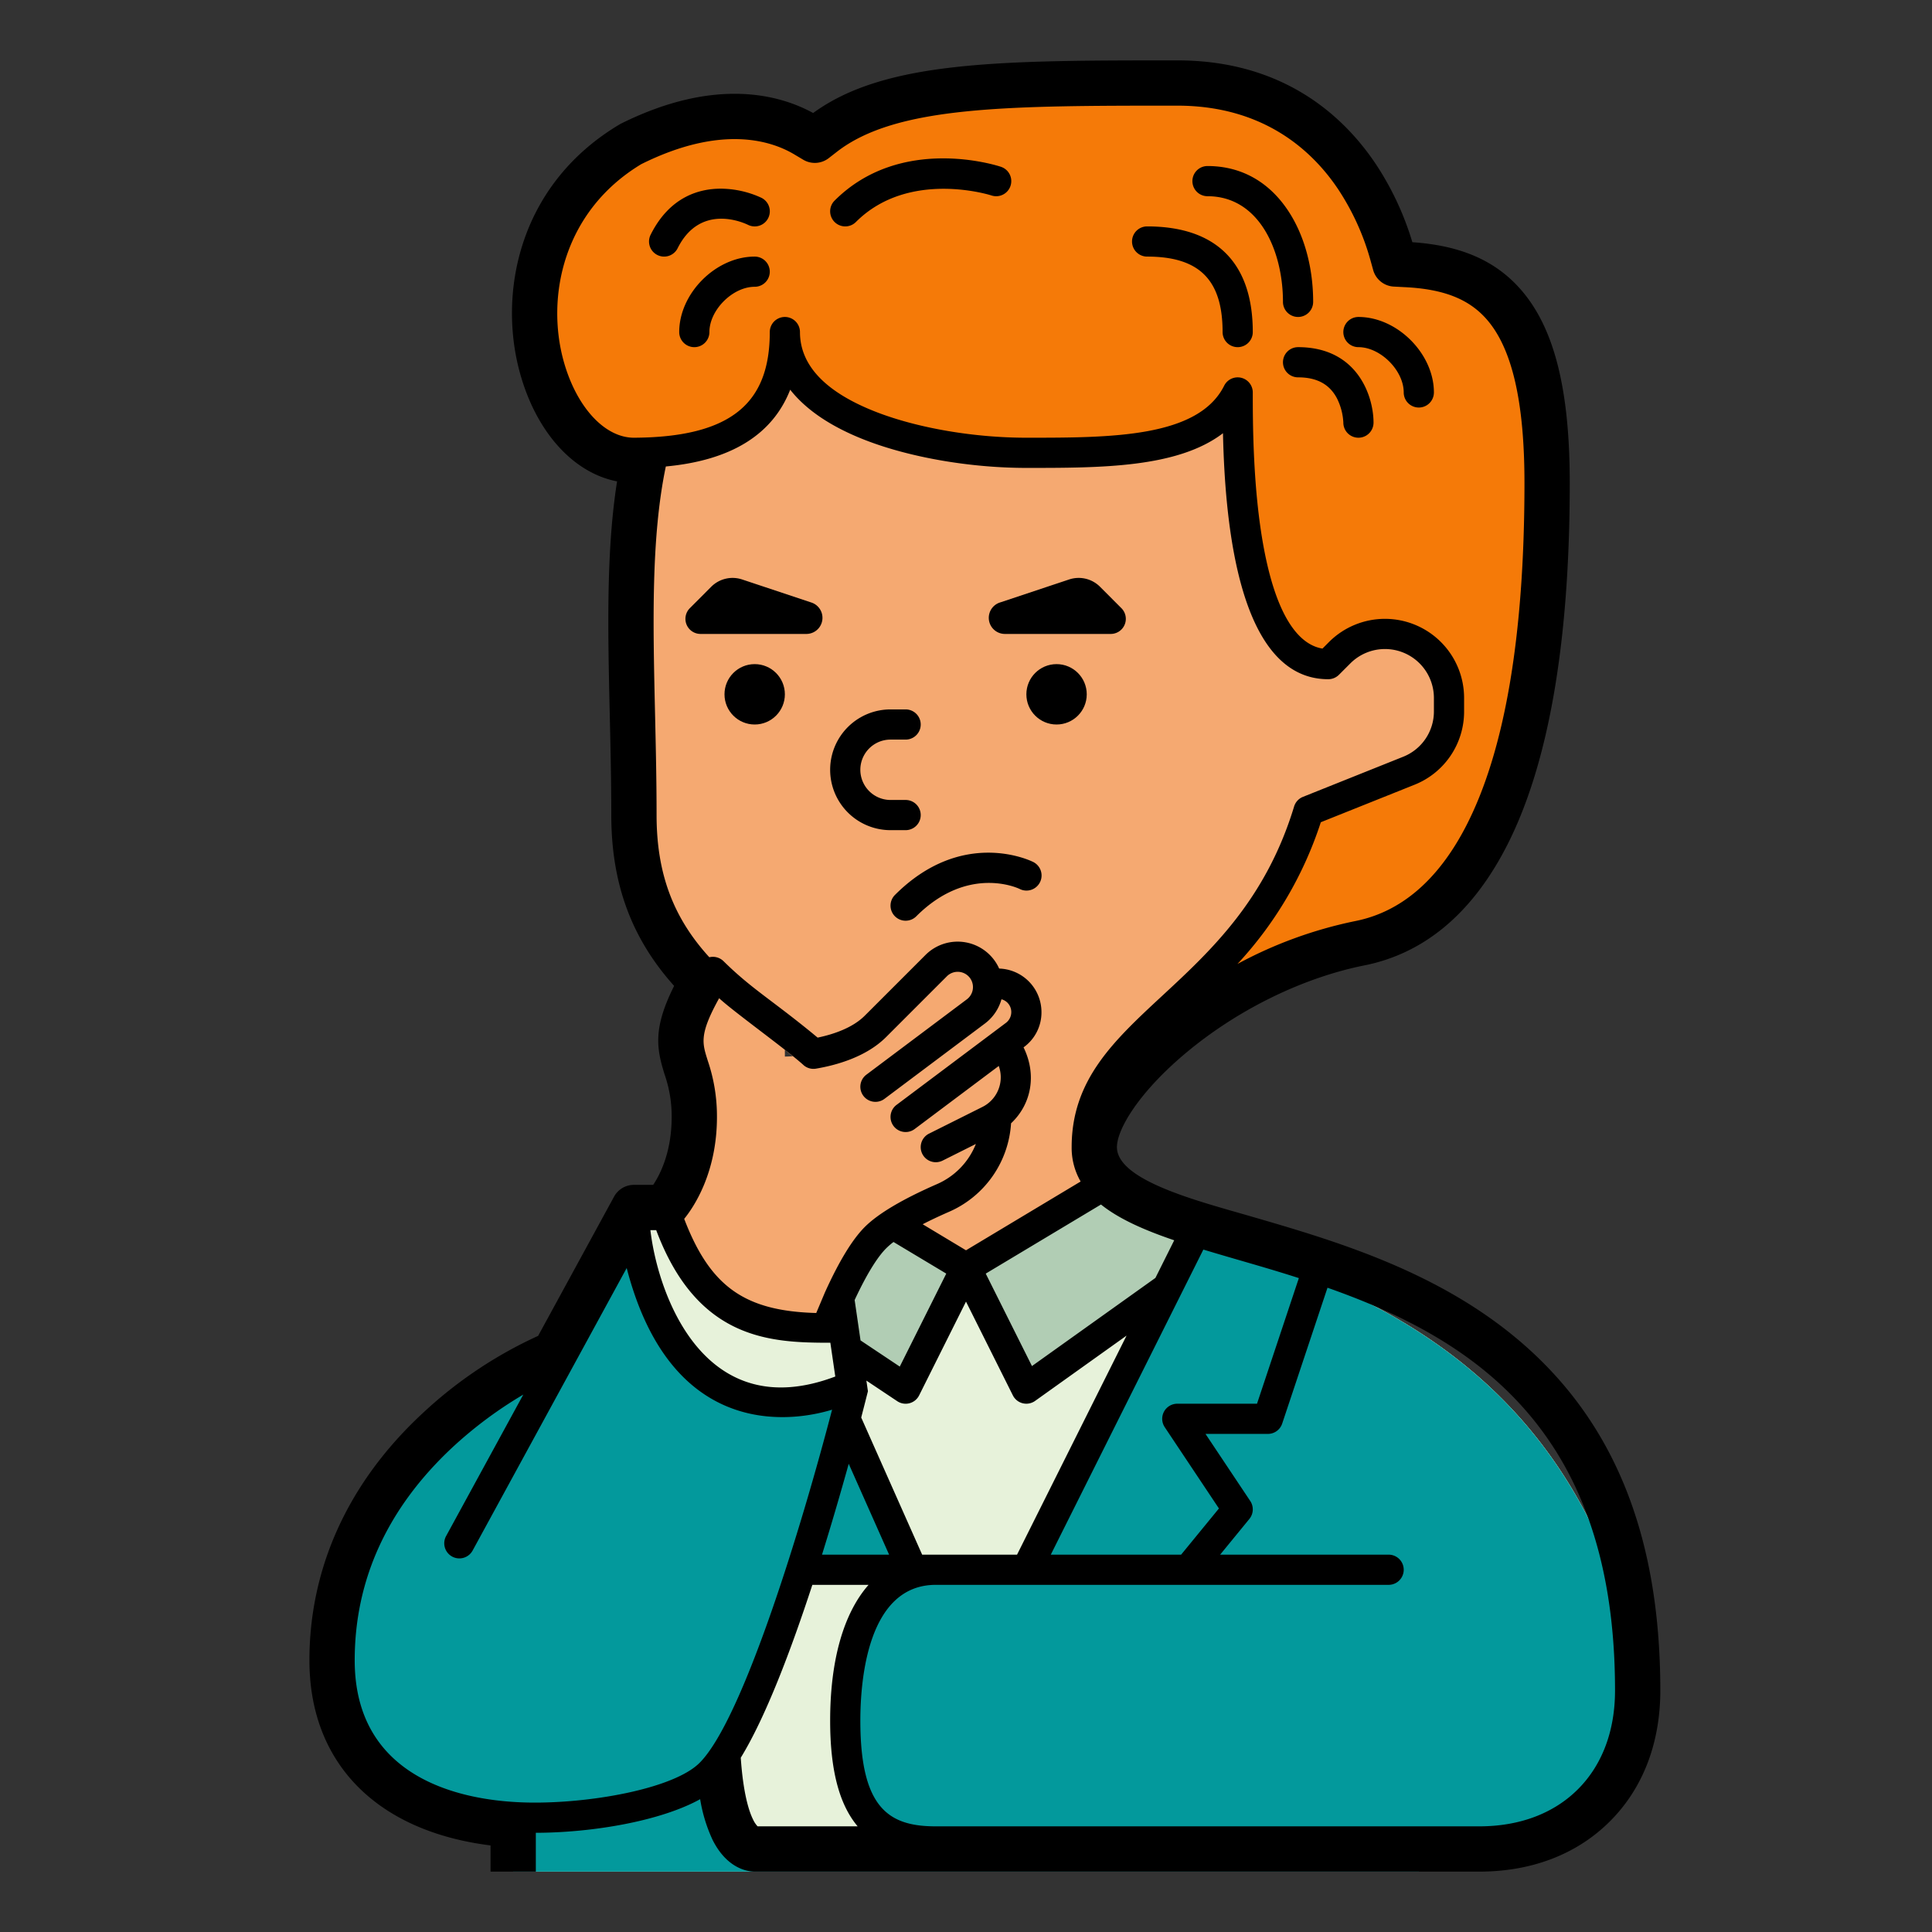 <?xml version="1.0" encoding="UTF-8"?>
<svg xmlns="http://www.w3.org/2000/svg" viewBox="0 0 512 512" width="512" height="512"><rect x="0" y="0" width="512" height="512" fill="#333333" stroke="none"/><g id="Fill_out_line" data-name="Fill out line"><path d="M368,72c24,0,40,8,40,56s-8,112-48,120-72,40-72,56V72Z" style="fill:#f57a08"/><path d="M432,447.799A40.06,40.06,0,0,1,392,488H376v8H136V472s21.59-132.03,64.32-149.28c7.68-3.1,13.98-5.99,18.14-9.24,3.54-2.77,5.54-5.8,5.54-9.48,0-32-56-32-56-88,0-80-16-152,96-152s88,80,88,112l2.724-2.724a17.541,17.541,0,0,1,11.651-5.263A16.969,16.969,0,0,1,384,184.97v3.54a16.974,16.974,0,0,1-10.67,15.76L346.78,214.89C331.51,265.23,288,271.02,288,304a14.136,14.136,0,0,0,4.33,10.2c4.87,5.01,13.51,8.69,24.27,12.61,31.126,11.355,79.907,24.761,105.827,78.603a97.277,97.277,0,0,1,9.572,41.797Q432,447.504,432,447.799Z" style="fill:#f5a971"/><path d="M432,447.799A40.06,40.06,0,0,1,392,488H376v8H136V472s17.48-106.92,52.13-140.9a38.037,38.037,0,0,1,12.19-8.38c7.68-3.1,13.98-5.99,18.14-9.24L256,336l36.33-21.8c4.87,5.01,13.51,8.69,24.27,12.61,2.84,1.04,5.83,2.09,8.94,3.19,31.123,11.03,73.944,26.713,97.39,76.469a96.444,96.444,0,0,1,9.068,40.715Q432,447.491,432,447.799Z" style="fill:#e7f2da"/><path d="M325.54,330,272,368l-15.94-32L240.13,368l-52-36.9a38.037,38.037,0,0,1,12.19-8.38c7.68-3.1,13.98-5.99,18.14-9.24L256,336l36.33-21.8c4.87,5.01,13.51,8.69,24.27,12.61C319.44,327.85,322.43,328.9,325.54,330Z" style="fill:#b1cdb4"/><path d="M432,447.799A40.06,40.06,0,0,1,392,488H376v8H136V472s6.5-73.34,28.88-116.73a106.43,106.43,0,0,1,5.33-9.28c6.19-9.54,13.4-16.74,21.79-20,2.91-1.13,5.7-2.21,8.32-3.27L256,448l60.6-121.19c8.37,3.05,18.01,6.25,28.14,10.34,2.44.99,4.9,2.02,7.38,3.13,25.866,11.442,53.604,29.619,70.846,66.266a96.393,96.393,0,0,1,9.032,40.642Q432,447.493,432,447.799Z" style="fill:#03999c"/><path d="M248,416H200s-8,8-8,40,8,32,8,32h48Z" style="fill:#e7f2da"/><path d="M368,488H248c-16,0-24-8-24-32s8-40,24-40H368Z" style="fill:#03999c"/><path d="M352,176c-24,0-24-56-24-72-8,16-32,16-56,16s-64-8-64-32c0,24-16,32-40,32s-40-56,0-80c32-16,48,0,48,0,16-16,48-16,96-16s56,48,56,48v81.153Z" style="fill:#f57a08"/><path d="M272,268.22a7.597,7.597,0,0,1-3.02,6.05l-2.8,2.1,1.69,3.37a12.807,12.807,0,0,1-2.4,14.79,11.567,11.567,0,0,1-1.47,1.25V296a23.42,23.42,0,0,1-14.06,21.46C243.21,320.4,235.8,324.2,232,328c-8,8-16,32-16,32l-96,48,48-88h8s8-8,8-24-8-16,0-32,24-16,24,0v16s16,0,24-8l16.1-16.1a8.055,8.055,0,0,1,12.9,2.09,8.076,8.076,0,0,1,.84,3.14A7.552,7.552,0,0,1,272,268.22Z" style="fill:#f5a971"/><path d="M168,320c0,16,8,40,24,48s32,0,32,0-24,88-40,104l-64-64Z" style="fill:#03999c"/><path d="M224,368s-24,88-40,104-96,24-96-32,56-80,56-80l6.5-3.062Z" style="fill:#03999c"/><path d="M176,320c8,24,18.947,32,42.947,32l3.411-8.076L224,368s-16,8-32,0-24-32-24-48Z" style="fill:#e7f2da"/><circle cx="280" cy="184" r="8"/><circle cx="200" cy="184" r="8"/><path d="M236,220h4a4,4,0,0,0,0-8h-4a8,8,0,0,1,0-16h4a4,4,0,0,0,0-8h-4a16,16,0,0,0,0,32Z"/><path d="M237.171,242.829a4.001,4.001,0,0,0,5.657,0c13.642-13.642,26.853-7.505,27.382-7.251a4,4,0,1,0,3.578-7.155c-.759-.379-18.783-9.084-36.618,8.749A4.001,4.001,0,0,0,237.171,242.829Z"/><path d="M174.211,67.578a3.997,3.997,0,0,0,5.367-1.789c5.972-11.943,17.355-6.834,18.648-6.204a4,4,0,0,0,3.563-7.163A25.982,25.982,0,0,0,191,50c-5.69,0-13.531,2.119-18.578,12.211A4,4,0,0,0,174.211,67.578Z"/><path d="M200,68c-10.28,0-20,9.72-20,20a4,4,0,0,0,8,0c0-5.832,6.168-12,12-12a4,4,0,0,0,0-8Z"/><path d="M224,60a3.989,3.989,0,0,0,2.829-1.171c14.011-14.011,35.697-7.103,35.906-7.034a4,4,0,0,0,2.53-7.59c-1.076-.358-26.547-8.581-44.094,8.966A4,4,0,0,0,224,60Z"/><path d="M320,52c13.741,0,20,14.514,20,28a4,4,0,0,0,8,0c0-9.164-2.37-17.765-6.672-24.219C336.19,48.074,328.815,44,320,44a4,4,0,0,0,0,8Z"/><path d="M304,68c13.832,0,20,6.168,20,20a4,4,0,0,0,8,0c0-18.318-9.682-28-28-28a4,4,0,0,0,0,8Z"/><path d="M340,96a4,4,0,0,0,4,4c4.978,0,8.354,1.827,10.318,5.586A16.069,16.069,0,0,1,356,112a4,4,0,0,0,8,0c0-6.917-4.18-20-20-20A4,4,0,0,0,340,96Z"/><path d="M360,92c5.832,0,12,6.168,12,12a4,4,0,0,0,8,0c0-10.28-9.72-20-20-20a4,4,0,0,0,0,8Z"/><path d="M213.691,168a4.269,4.269,0,0,0,1.349-8.32l-18.372-6.117a8,8,0,0,0-8.189,1.938l-5.664,5.673A4,4,0,0,0,185.646,168Z"/><path d="M266.309,168H294.354a4,4,0,0,0,2.831-6.826l-5.664-5.673a8,8,0,0,0-8.189-1.938l-18.372,6.117A4.269,4.269,0,0,0,266.309,168Z"/><path d="M401.6,354.44c-21.83-18.09-48.8-25.91-70.48-32.2C317.5,318.29,296,312.833,296,304c0-4.73,5.85-14.67,18.71-25.32,13.61-11.28,30.69-19.6,46.86-22.84C377.3,252.7,389.89,242.25,399,224.78c11.28-21.61,17-54.18,17-96.78,0-24.86-4.12-41.15-12.98-51.27-6.7-7.66-15.86-11.66-28.73-12.54a78.064,78.064,0,0,0-9.63-20.63C356.27,30.99,340.33,16,312,16c-46.43,0-77.4,0-96.51,13.95-8.58-4.72-25.75-9.76-51.07,2.89C137.562,48.688,131.88,77.51,137.81,98.9c4.34,15.69,14.17,26.44,25.72,28.67-2.92,18.56-2.44,39.61-1.94,61.72.2,8.7.41,17.7.41,26.71,0,18.12,5.31,32.62,16.65,45.27,0,.02-.01.03-.02.05-5.6,11.2-4.64,16.51-2.53,23.34A33.805,33.805,0,0,1,178,296c0,9.29-3.06,15.26-4.9,18H168a5.996,5.996,0,0,0-5.27,3.13l-20.12,36.89a114.12,114.12,0,0,0-30.69,20.58C92.35,392.78,82,415.39,82,440c0,27.24,17.82,45.28,48,49.06V496h12V485.71c14.96-.03,33.01-3.08,43.55-8.91a40.893,40.893,0,0,0,3.29,10.78C192.75,495.39,198.37,496,200,496H392c13.94,0,25.93-4.61,34.66-13.34S440,461.94,440,448C440,406.45,427.44,375.84,401.6,354.44ZM327.78,333.77c5.22,1.51,10.75,3.11,16.43,4.94L333.12,372H312a3.998,3.998,0,0,0-3.33,6.22L323.03,399.76,313.01,412H278.47l40.43-80.85C321.78,332.02,324.75,332.89,327.78,333.77Zm-140.21-52.66c-1.42-4.59-2.403-6.818,3.01-16.57,3.795,3.554,18.139,13.835,22.46,17.81a3.983,3.983,0,0,0,3.22.85c5.61-.95,13.38-3.18,18.57-8.37l16.1-16.1a4.048,4.048,0,0,1,6.49,1.05,4.06,4.06,0,0,1-1.19,5.05L229.6,284.8a4,4,0,0,0,4.8,6.4l26.63-19.97a12.089,12.089,0,0,0,4.37-6.41,3.376,3.376,0,0,1,1.08.49,3.484,3.484,0,0,1,1.52,2.91,3.576,3.576,0,0,1-1.42,2.85L237.6,292.8a4,4,0,0,0,4.8,6.4l22.28-16.71A8.78,8.78,0,0,1,262.64,291.7a8.679,8.679,0,0,1-2.29,1.65l-14.14,7.07A4.001,4.001,0,0,0,248,308a4.116,4.116,0,0,0,1.79-.42l8.83-4.42a19.421,19.421,0,0,1-10.28,10.63c-9.18,4.01-15.63,7.84-19.17,11.38-3.26,3.26-6.78,9.02-10.45,17.1a.142.142,0,0,0-.02.06.138.138,0,0,0-.03.04l-2.36,5.59c-18.95-.52-28.1-6.97-34.99-24.95C183.87,319.87,190,310.79,190,296A45.592,45.592,0,0,0,187.57,281.11Zm49.22,48.03,13.98,8.38L238.45,362.16l-10.4-6.94L226.49,344.52c3.83-8.23,6.64-11.99,8.34-13.69A19.372,19.372,0,0,1,236.79,329.14ZM235.62,412H217.84c2.72-8.73,5.13-17.08,7.08-24.08Zm-7.39-36.34c.77-2.96,1.78-6.97,1.78-6.97l-.41-2.82,8.18,5.46a4,4,0,0,0,5.8-1.54L256,344.94l12.42,24.85a3.997,3.997,0,0,0,5.9,1.46l24.23-17.3L269.53,412H244.38Zm82.95-46.97-4.98,9.97-32.72,23.36-12.25-24.5,30.54-18.31C296.59,323.08,303.37,326.03,311.18,328.69ZM168,116c-7.78,0-15.26-8.16-18.63-20.3-4.7-16.98-.16-39.68,20.56-52.19C191.26,32.89,204.5,37.33,210.5,40.92l2.35,1.4a6.012,6.012,0,0,0,6.76-.4l2.16-1.68C237.53,28,267.16,28,312,28c23.03,0,35.91,12.08,42.67,22.22A66.138,66.138,0,0,1,363.14,68.8l.77,2.78A6.006,6.006,0,0,0,369.4,75.95l2.88.15c10.29.5,16.99,3.14,21.71,8.53C400.73,92.33,404,106.52,404,128c0,40.65-5.26,71.35-15.64,91.23-7.35,14.09-17.15,22.45-29.14,24.85a113.625,113.625,0,0,0-31.28,11.38A101.01,101.01,0,0,0,350.03,217.9l24.79-9.92A20.856,20.856,0,0,0,388,188.51v-3.54a20.973,20.973,0,0,0-35.8-14.83l-1.73,1.74c-5.28-.86-11.77-6.51-15.54-26.62C332,129.63,332,111.67,332,104a4.003,4.003,0,0,0-7.58-1.79C317.53,116,294.38,116,272,116c-13.81,0-28.6-2.52-39.56-6.73C218.88,104.05,212,96.9,212,88a4,4,0,0,0-8,0C204,106.63,194.062,115.875,168,116Zm6,100c0-9.15-.21-18.22-.41-26.99-.55-23.98-1.06-46.67,2.86-65.39,17.24-1.6,28.28-8.4,32.96-20.34,3.81,4.84,10.09,9.58,20.15,13.45C241.39,121.28,257.26,124,272,124c19.76,0,40.05,0,52.1-9.19.54,23.95,4.13,65.19,27.9,65.19a4.004,4.004,0,0,0,2.83-1.17L357.86,175.8A12.968,12.968,0,0,1,380,184.97v3.54a12.909,12.909,0,0,1-8.15,12.04L345.29,211.18a4.009,4.009,0,0,0-2.34,2.55c-7.5,24.72-22.05,38.21-34.89,50.11C295.15,275.81,284,286.15,284,304a17.81,17.81,0,0,0,2.38,9.11L256,331.34l-11.48-6.9c1.97-1.02,4.29-2.12,7.03-3.32a27.426,27.426,0,0,0,16.39-23.43c5.393-5.065,6.873-12.877,3.31-20.13a11.37,11.37,0,0,0,4.75-9.34,11.551,11.551,0,0,0-11.21-11.54,12.05,12.05,0,0,0-19.52-3.61l-16.1,16.1c-3.23,3.23-8.28,4.93-12.49,5.81l-1.46-1.21c-11.053-9.02-16.137-11.812-23.48-19.05a4.018,4.018,0,0,0-3.76-1.04C178.34,243.13,174,231.37,174,216Zm-.1,110c10.933,29.167,30.35,29.84,46.15,29.84l1.31,8.95c-34.693,13.127-46.985-21.602-49-38.79Zm11.5,141.17c-6.6,6.6-27.39,10.54-43.67,10.54C120.625,477.71,94,470.35,94,440c0-21.37,8.68-40.32,25.8-56.34a109.299,109.299,0,0,1,18.88-14.08L118.24,407.04a4.003,4.003,0,1,0,7.03,3.83l40.81-74.83C178.5,384,213.062,375.875,220.51,373.58,212.57,404.02,196.94,455.63,185.4,467.17ZM200.77,484a6.719,6.719,0,0,1-1.19-1.79c-1.04-2.07-2.61-6.72-3.27-16.39C202.88,455.11,209.59,437.4,215.28,420h14.9C223.63,427.44,220,439.79,220,456c0,12.93,2.34,22.13,7.29,28Zm217.4-9.83C411.74,480.6,402.69,484,392,484H248c-12.35,0-20-4.68-20-28,0-10.82,1.95-36,20-36H368a4,4,0,0,0,0-8H323.35l7.75-9.47a4.011,4.011,0,0,0,.23-4.75L319.47,380H336a3.991,3.991,0,0,0,3.79-2.73l12.01-36.01c14.52,5.11,29.49,11.93,42.15,22.42C416.86,382.66,428,410.25,428,448,428,458.69,424.6,467.74,418.17,474.17Z"/></g></svg>
